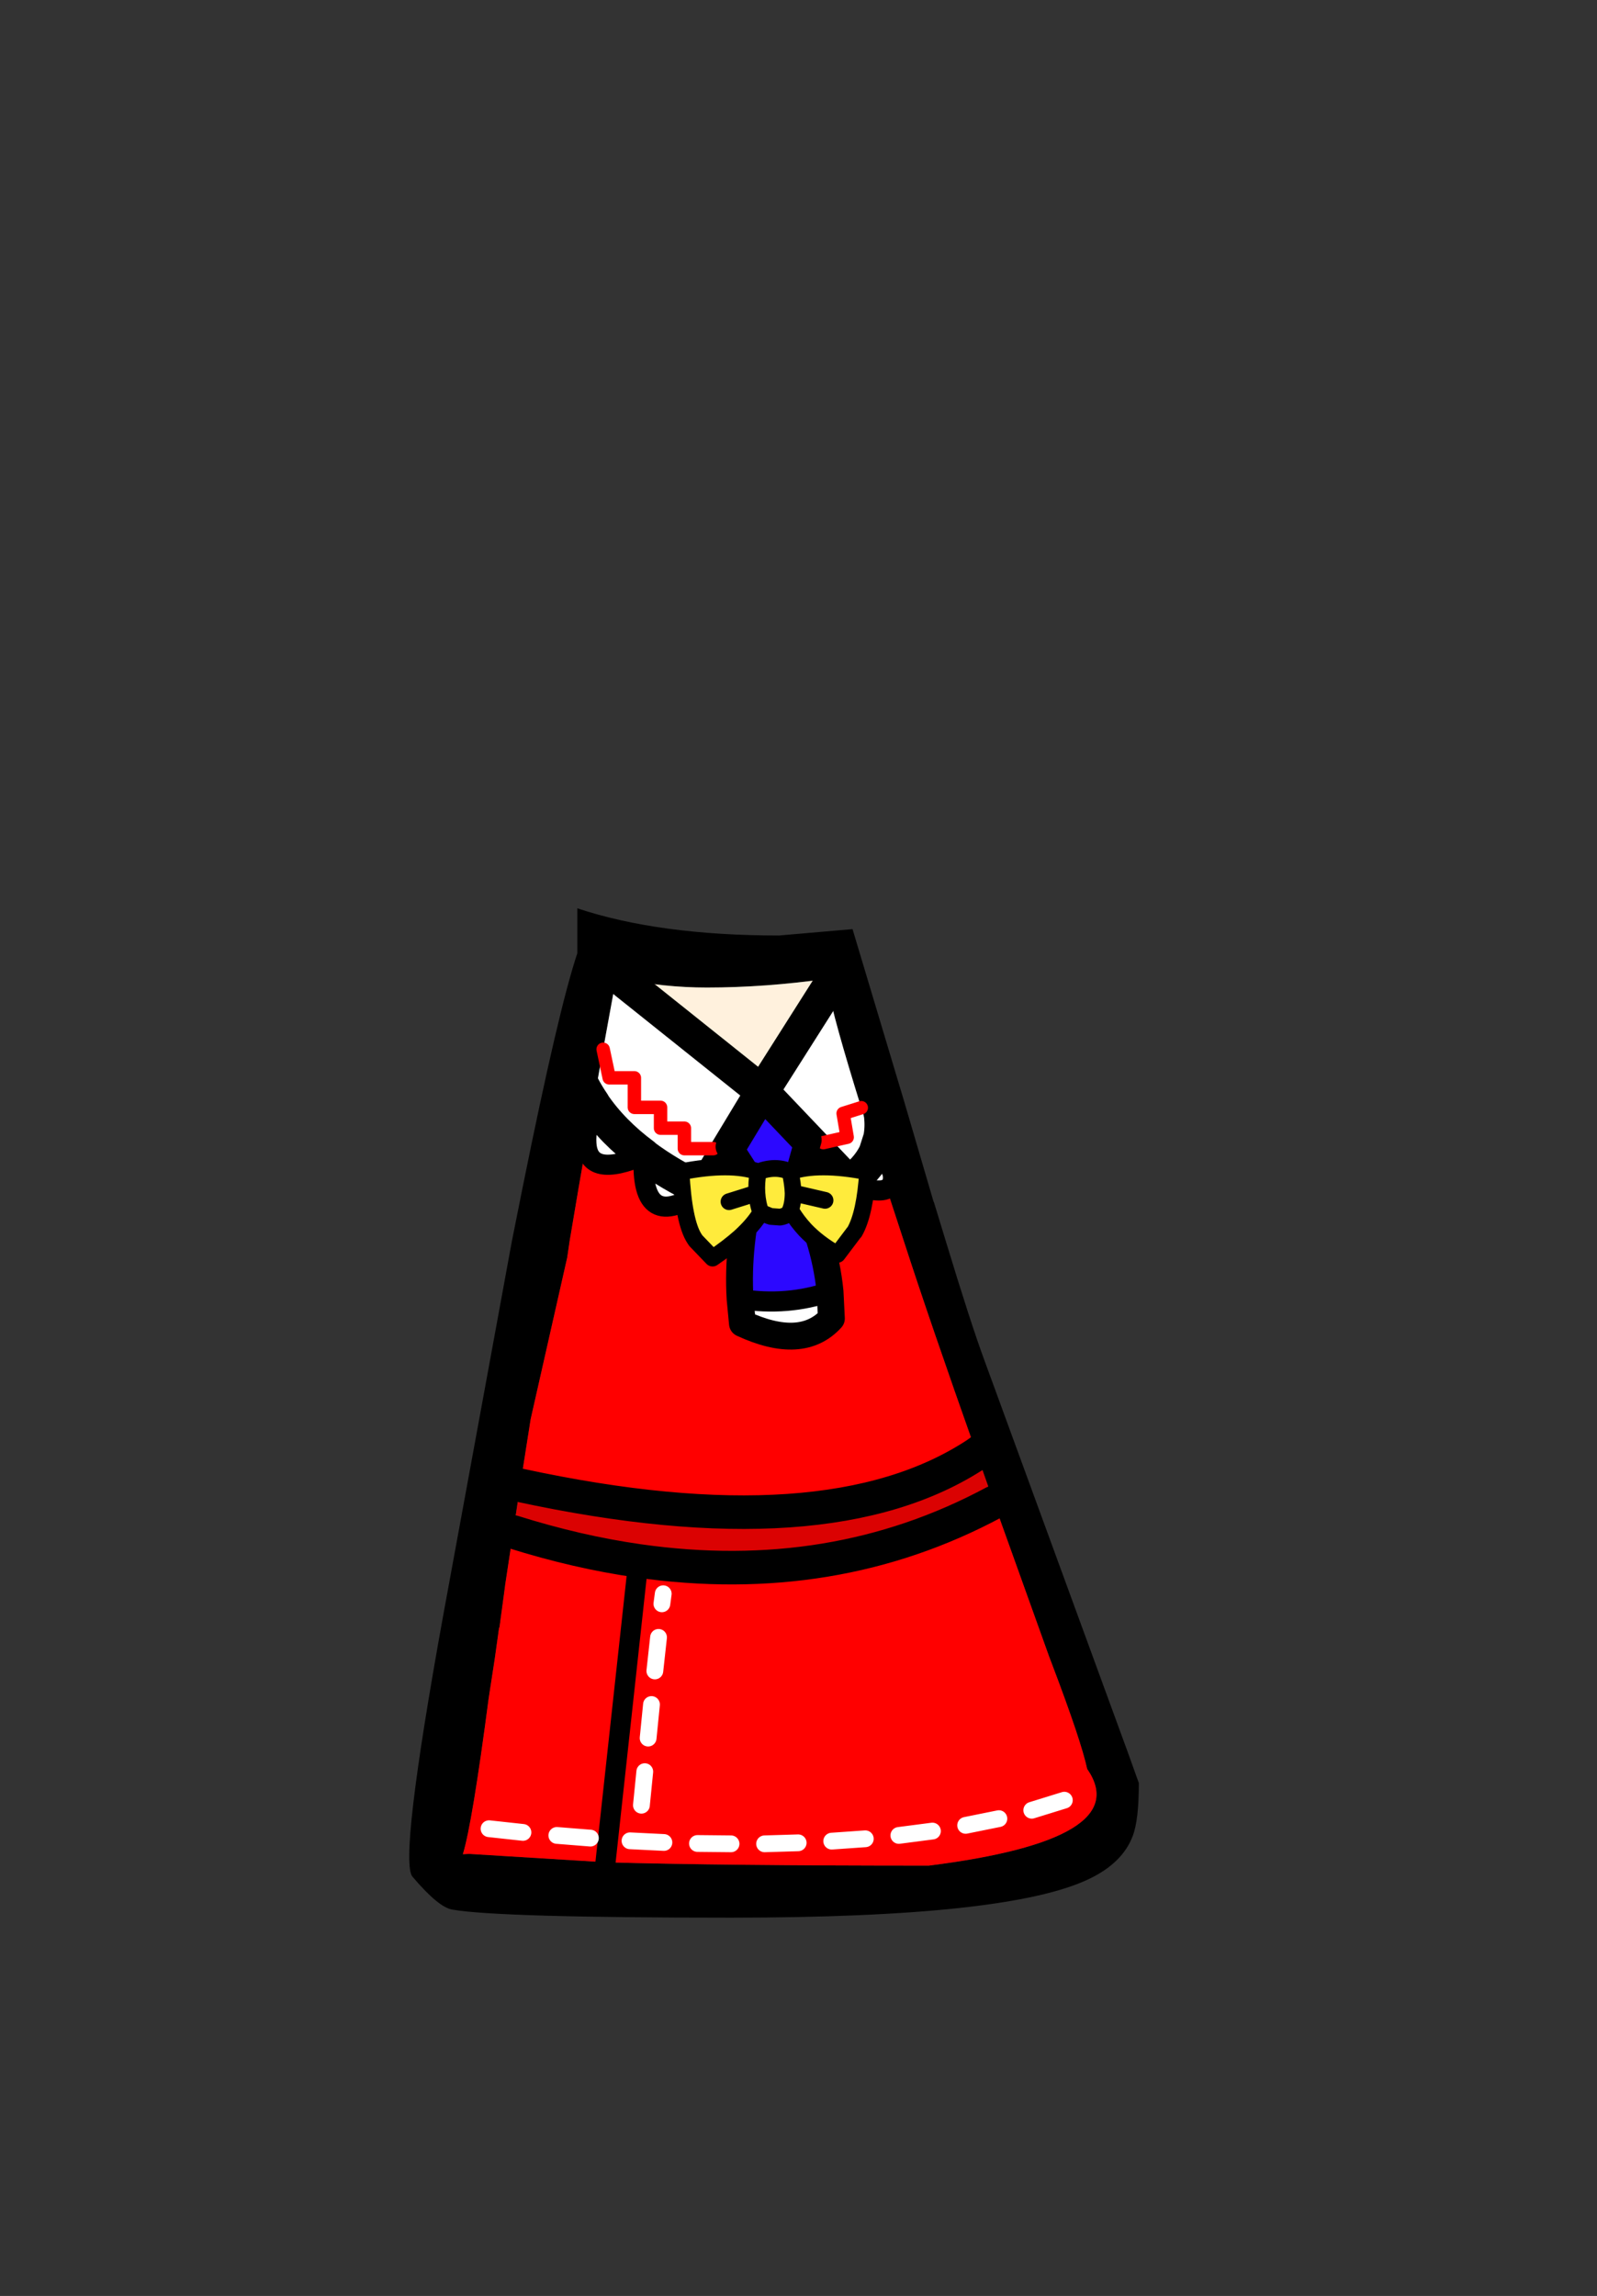 <?xml version="1.0" encoding="UTF-8" standalone="no"?>
<svg xmlns:xlink="http://www.w3.org/1999/xlink" height="342.0px" width="237.9px" xmlns="http://www.w3.org/2000/svg">
  <rect width="100%" height="100%" fill="#333333" stroke="none"/>
  <g transform="matrix(1, 0, 0, 1, 118.05, 273.9)">
    <use height="150.35" transform="matrix(1.0, 0.0, 0.0, 1.0, -57.1, -138.6)" width="108.7" xlink:href="#shape0"/>
  </g>
  <defs>
    <g id="shape0" transform="matrix(1, 0, 0, 1, 57.1, 138.6)">
      <path d="M6.7 -128.95 L5.3 -126.75 6.7 -128.95 M5.3 -126.75 L5.15 -128.1 Q-4.1 -126.8 -12.75 -126.8 -19.25 -126.8 -25.55 -128.15 L-26.25 -128.3 -28.2 -117.6 -29.65 -109.55 -29.7 -109.25 -30.7 -103.6 -31.85 -97.0 -33.2 -89.0 -33.55 -86.6 -39.0 -62.5 -40.55 -52.65 -45.05 -53.65 -40.55 -52.65 -41.6 -45.7 -42.8 -37.8 -42.8 -37.75 -43.65 -31.45 -43.7 -31.5 -43.7 -31.45 -44.35 -26.8 -45.25 -20.95 Q-47.7 -2.25 -49.1 2.3 L-48.15 2.25 -27.85 3.5 Q-10.35 4.0 20.3 4.0 51.2 0.1 43.9 -10.4 43.0 -14.6 38.65 -26.05 L38.25 -27.1 30.0 -50.1 27.45 -57.35 Q20.45 -77.1 16.6 -89.0 L14.05 -96.8 14.0 -97.0 12.35 -102.2 10.25 -108.9 Q6.05 -122.4 5.3 -126.75 M13.15 -107.75 Q13.35 -106.0 13.05 -104.4 L12.35 -102.2 13.05 -104.4 Q13.35 -106.0 13.15 -107.75 M16.65 -109.8 L21.05 -94.8 21.05 -94.9 22.85 -89.0 Q26.55 -76.8 28.6 -71.25 L49.95 -12.9 51.6 -8.3 Q51.6 -2.8 50.7 -0.45 49.2 3.6 44.15 6.0 32.15 11.75 -9.15 11.75 -43.85 11.75 -50.65 10.55 -52.7 10.25 -56.6 5.65 -58.65 3.3 -52.05 -33.15 L-41.8 -89.0 -40.2 -97.0 Q-34.85 -123.55 -32.05 -131.9 L-32.05 -138.6 Q-19.9 -134.55 -2.0 -134.55 L8.95 -135.5 16.65 -109.8 M13.05 -104.4 Q16.35 -97.95 14.05 -96.8 16.35 -97.95 13.05 -104.4 M29.65 -58.95 L27.45 -57.35 29.65 -58.95 M-28.0 4.5 L-27.85 3.5 -28.0 4.5 M-28.0 -130.1 L-25.55 -128.15 -28.0 -130.1 M-29.7 -109.25 Q-30.85 -105.75 -30.7 -103.6 -30.85 -105.75 -29.7 -109.25 M-32.6 -115.3 Q-31.5 -112.25 -29.65 -109.55 -31.5 -112.25 -32.6 -115.3" fill="#000000" fill-rule="evenodd" stroke="none"/>
      <path d="M-25.55 -128.15 Q-19.25 -126.8 -12.75 -126.8 -4.1 -126.8 5.15 -128.1 L5.3 -126.75 -4.5 -111.3 -24.9 -127.6 -25.55 -128.15" fill="#fff1dd" fill-rule="evenodd" stroke="none"/>
      <path d="M-25.55 -128.15 L-24.9 -127.6 -4.5 -111.3 5.3 -126.75 Q6.05 -122.4 10.25 -108.9 L12.35 -102.2 14.0 -97.0 14.05 -96.8 Q12.5 -96.05 8.4 -97.75 L2.35 -104.1 -4.5 -111.3 -9.45 -103.1 -13.35 -96.6 Q-22.75 -89.85 -22.15 -101.8 L-22.15 -101.85 Q-30.4 -98.25 -30.7 -103.6 L-29.7 -109.25 -29.65 -109.55 -29.65 -109.5 Q-26.8 -105.3 -22.15 -101.85 -26.8 -105.3 -29.65 -109.5 L-29.65 -109.55 -28.2 -117.6 -26.25 -128.3 -25.55 -128.15 -24.9 -127.6 -25.55 -128.15 M4.6 -103.7 L8.15 -104.5 7.55 -108.05 10.25 -108.9 7.55 -108.05 8.15 -104.5 4.6 -103.7 M5.6 -81.5 L5.8 -77.5 Q1.4 -72.65 -7.45 -76.75 L-7.8 -80.4 Q-0.7 -79.3 5.6 -81.5 M8.4 -97.75 Q11.15 -99.7 12.35 -102.2 11.15 -99.7 8.4 -97.75 M-11.8 -102.8 L-16.1 -102.8 -16.1 -105.85 -19.65 -105.85 -19.65 -108.95 -23.55 -108.95 -23.55 -113.35 -27.3 -113.35 -28.2 -117.6 -27.3 -113.35 -23.55 -113.35 -23.55 -108.95 -19.65 -108.95 -19.65 -105.85 -16.1 -105.85 -16.1 -102.8 -11.8 -102.8 M-22.15 -101.8 L-22.15 -101.85 -22.15 -101.8 Q-18.35 -98.95 -13.35 -96.6 -18.35 -98.95 -22.15 -101.8" fill="#ffffff" fill-rule="evenodd" stroke="none"/>
      <path d="M-7.8 -80.4 L-7.45 -76.75 Q1.4 -72.65 5.8 -77.5 L5.6 -81.5 Q4.8 -89.6 0.55 -97.65 L2.35 -104.1 8.4 -97.75 Q12.5 -96.05 14.05 -96.8 L16.6 -89.0 Q20.45 -77.1 27.45 -57.35 5.35 -42.75 -40.55 -52.65 L-39.0 -62.5 -33.55 -86.6 -33.2 -89.0 -31.85 -97.0 -30.7 -103.6 Q-30.4 -98.25 -22.15 -101.85 L-22.15 -101.8 Q-22.75 -89.85 -13.35 -96.6 L-9.45 -103.1 -5.95 -97.65 Q-8.3 -88.45 -7.8 -80.4 M30.0 -50.1 L38.25 -27.1 38.65 -26.05 Q43.0 -14.6 43.9 -10.4 51.2 0.1 20.3 4.0 -10.35 4.0 -27.85 3.5 L-48.15 2.25 -49.1 2.3 Q-47.7 -2.25 -45.25 -20.95 L-44.35 -26.8 -43.7 -31.45 -43.65 -31.45 -42.8 -37.75 -42.8 -37.8 -41.6 -45.7 Q-32.05 -42.7 -22.95 -41.4 L-27.85 3.5 -22.95 -41.4 Q6.05 -37.25 30.0 -50.1" fill="#ff0000" fill-rule="evenodd" stroke="none"/>
      <path d="M-7.8 -80.4 Q-8.3 -88.45 -5.95 -97.65 L-9.45 -103.1 -4.5 -111.3 2.35 -104.1 0.55 -97.65 Q4.8 -89.6 5.6 -81.5 -0.7 -79.3 -7.8 -80.4 M0.55 -97.65 Q-1.75 -96.2 -5.95 -97.65 -1.75 -96.2 0.55 -97.65" fill="#2c08ff" fill-rule="evenodd" stroke="none"/>
      <path d="M-40.55 -52.65 Q5.35 -42.75 27.45 -57.35 L30.0 -50.1 Q6.05 -37.25 -22.95 -41.4 -32.05 -42.7 -41.6 -45.7 L-40.55 -52.65" fill="#db0202" fill-rule="evenodd" stroke="none"/>
      <path d="M5.3 -126.75 L6.7 -128.95 M-24.9 -127.6 L-4.5 -111.3 5.3 -126.75 M12.35 -102.2 L13.05 -104.4 Q13.35 -106.0 13.15 -107.75 M-9.45 -103.1 L-13.35 -96.6 M-22.15 -101.8 L-22.15 -101.85 M-40.55 -52.65 Q5.35 -42.75 27.45 -57.35 L29.65 -58.95 M8.4 -97.75 L2.35 -104.1 -4.5 -111.3 -9.45 -103.1 M12.35 -102.2 Q11.15 -99.7 8.4 -97.75 M-25.55 -128.15 L-24.9 -127.6 M-25.55 -128.15 L-28.0 -130.1 M-29.65 -109.55 L-29.65 -109.5 Q-26.8 -105.3 -22.15 -101.85 M-22.15 -101.8 Q-18.35 -98.95 -13.35 -96.6 M-29.65 -109.55 Q-31.5 -112.25 -32.6 -115.3 M-40.55 -52.65 L-45.05 -53.65 M-22.95 -41.4 Q-32.05 -42.7 -41.6 -45.7 M30.0 -50.1 Q6.05 -37.25 -22.95 -41.4" fill="none" stroke="#000000" stroke-linecap="round" stroke-linejoin="round" stroke-width="5.0"/>
      <path d="M10.25 -108.9 L7.55 -108.05 8.15 -104.5 4.6 -103.7 M-28.2 -117.6 L-27.3 -113.35 -23.55 -113.35 -23.55 -108.95 -19.65 -108.95 -19.65 -105.85 -16.1 -105.85 -16.1 -102.8 -11.8 -102.8" fill="none" stroke="#ff0000" stroke-linecap="round" stroke-linejoin="round" stroke-width="2.0"/>
      <path d="M5.6 -81.5 L5.8 -77.5 Q1.4 -72.65 -7.45 -76.75 L-7.8 -80.4 Q-8.3 -88.45 -5.95 -97.65 L-9.45 -103.1 M2.35 -104.1 L0.55 -97.65 Q4.8 -89.6 5.6 -81.5 M-5.95 -97.65 Q-1.75 -96.2 0.55 -97.65" fill="none" stroke="#000000" stroke-linecap="round" stroke-linejoin="round" stroke-width="4.0"/>
      <path d="M-13.35 -96.6 Q-22.75 -89.85 -22.15 -101.8 M-22.15 -101.85 Q-30.4 -98.25 -30.7 -103.6 -30.85 -105.75 -29.7 -109.25 M14.05 -96.8 Q12.5 -96.05 8.4 -97.75 M5.6 -81.5 Q-0.7 -79.3 -7.8 -80.4 M14.05 -96.8 Q16.35 -97.95 13.05 -104.4 M-27.85 3.5 L-28.0 4.5 M-22.15 -101.85 L-22.15 -101.8 M-27.85 3.5 L-22.95 -41.4" fill="none" stroke="#000000" stroke-linecap="round" stroke-linejoin="round" stroke-width="3.0"/>
      <path d="M20.85 -1.15 L15.85 -0.5 M30.75 -3.0 L25.8 -2.0 M40.5 -5.75 L35.65 -4.25 M10.85 0.0 L5.85 0.35 M-19.45 -35.0 L-19.25 -36.5 M-20.5 -25.0 L-19.95 -30.0 M-21.5 -15.0 L-21.0 -20.0 M-22.5 -5.0 L-22.0 -10.0 M-30.1 -0.1 L-35.1 -0.5 M-40.15 -0.95 L-45.2 -1.5 M-19.15 0.55 L-24.2 0.3 M-9.15 0.75 L-14.15 0.7 M0.85 0.6 L-4.15 0.75" fill="none" stroke="#ffffff" stroke-linecap="round" stroke-linejoin="round" stroke-width="2.5"/>
      <path d="M6.7 -87.05 Q3.8 -88.7 1.9 -90.7 0.65 -92.05 -0.2 -93.5 L-0.25 -93.5 -0.6 -93.1 Q-1.15 -92.7 -1.85 -92.6 L-3.2 -92.7 -3.5 -92.8 -4.7 -93.3 Q-5.75 -91.5 -7.85 -89.6 -9.55 -88.1 -11.9 -86.5 L-14.4 -89.1 -14.6 -89.4 Q-16.2 -91.85 -16.6 -99.35 -9.25 -100.8 -5.1 -99.35 -2.5 -100.35 -0.35 -99.35 3.8 -100.8 11.2 -99.35 10.8 -93.1 9.25 -90.4 L9.15 -90.3 6.7 -87.05 M4.85 -95.1 L0.1 -96.2 Q0.1 -94.6 -0.35 -93.55 L-0.6 -93.1 -0.35 -93.55 Q0.1 -94.6 0.1 -96.2 0.05 -97.6 -0.35 -99.35 0.05 -97.6 0.1 -96.2 L4.85 -95.1 M-5.1 -99.35 Q-5.4 -97.7 -5.3 -96.2 -5.2 -94.6 -4.7 -93.3 -5.2 -94.6 -5.3 -96.2 L-9.45 -94.9 -5.3 -96.2 Q-5.4 -97.7 -5.1 -99.35" fill="#ffeb3c" fill-rule="evenodd" stroke="none"/>
      <path d="M6.7 -87.05 Q3.8 -88.7 1.9 -90.7 0.65 -92.05 -0.2 -93.5 L-0.25 -93.5 -0.6 -93.1 Q-1.15 -92.7 -1.85 -92.6 L-3.2 -92.7 -3.5 -92.8 -4.7 -93.3 Q-5.75 -91.5 -7.85 -89.6 -9.55 -88.1 -11.9 -86.5 L-14.4 -89.1 -14.6 -89.4 Q-16.2 -91.85 -16.6 -99.35 -9.25 -100.8 -5.1 -99.35 -2.5 -100.35 -0.35 -99.35 3.8 -100.8 11.2 -99.35 10.8 -93.1 9.25 -90.4 L9.15 -90.3 6.7 -87.05 M-4.7 -93.3 Q-5.2 -94.6 -5.3 -96.2 L-9.45 -94.9 M-0.6 -93.1 L-0.35 -93.55 Q0.1 -94.6 0.1 -96.2 0.05 -97.6 -0.35 -99.35 M-5.3 -96.2 Q-5.4 -97.7 -5.1 -99.35 M0.1 -96.2 L4.85 -95.1" fill="none" stroke="#000000" stroke-linecap="round" stroke-linejoin="round" stroke-width="2.5"/>
    </g>
  </defs>
</svg>
